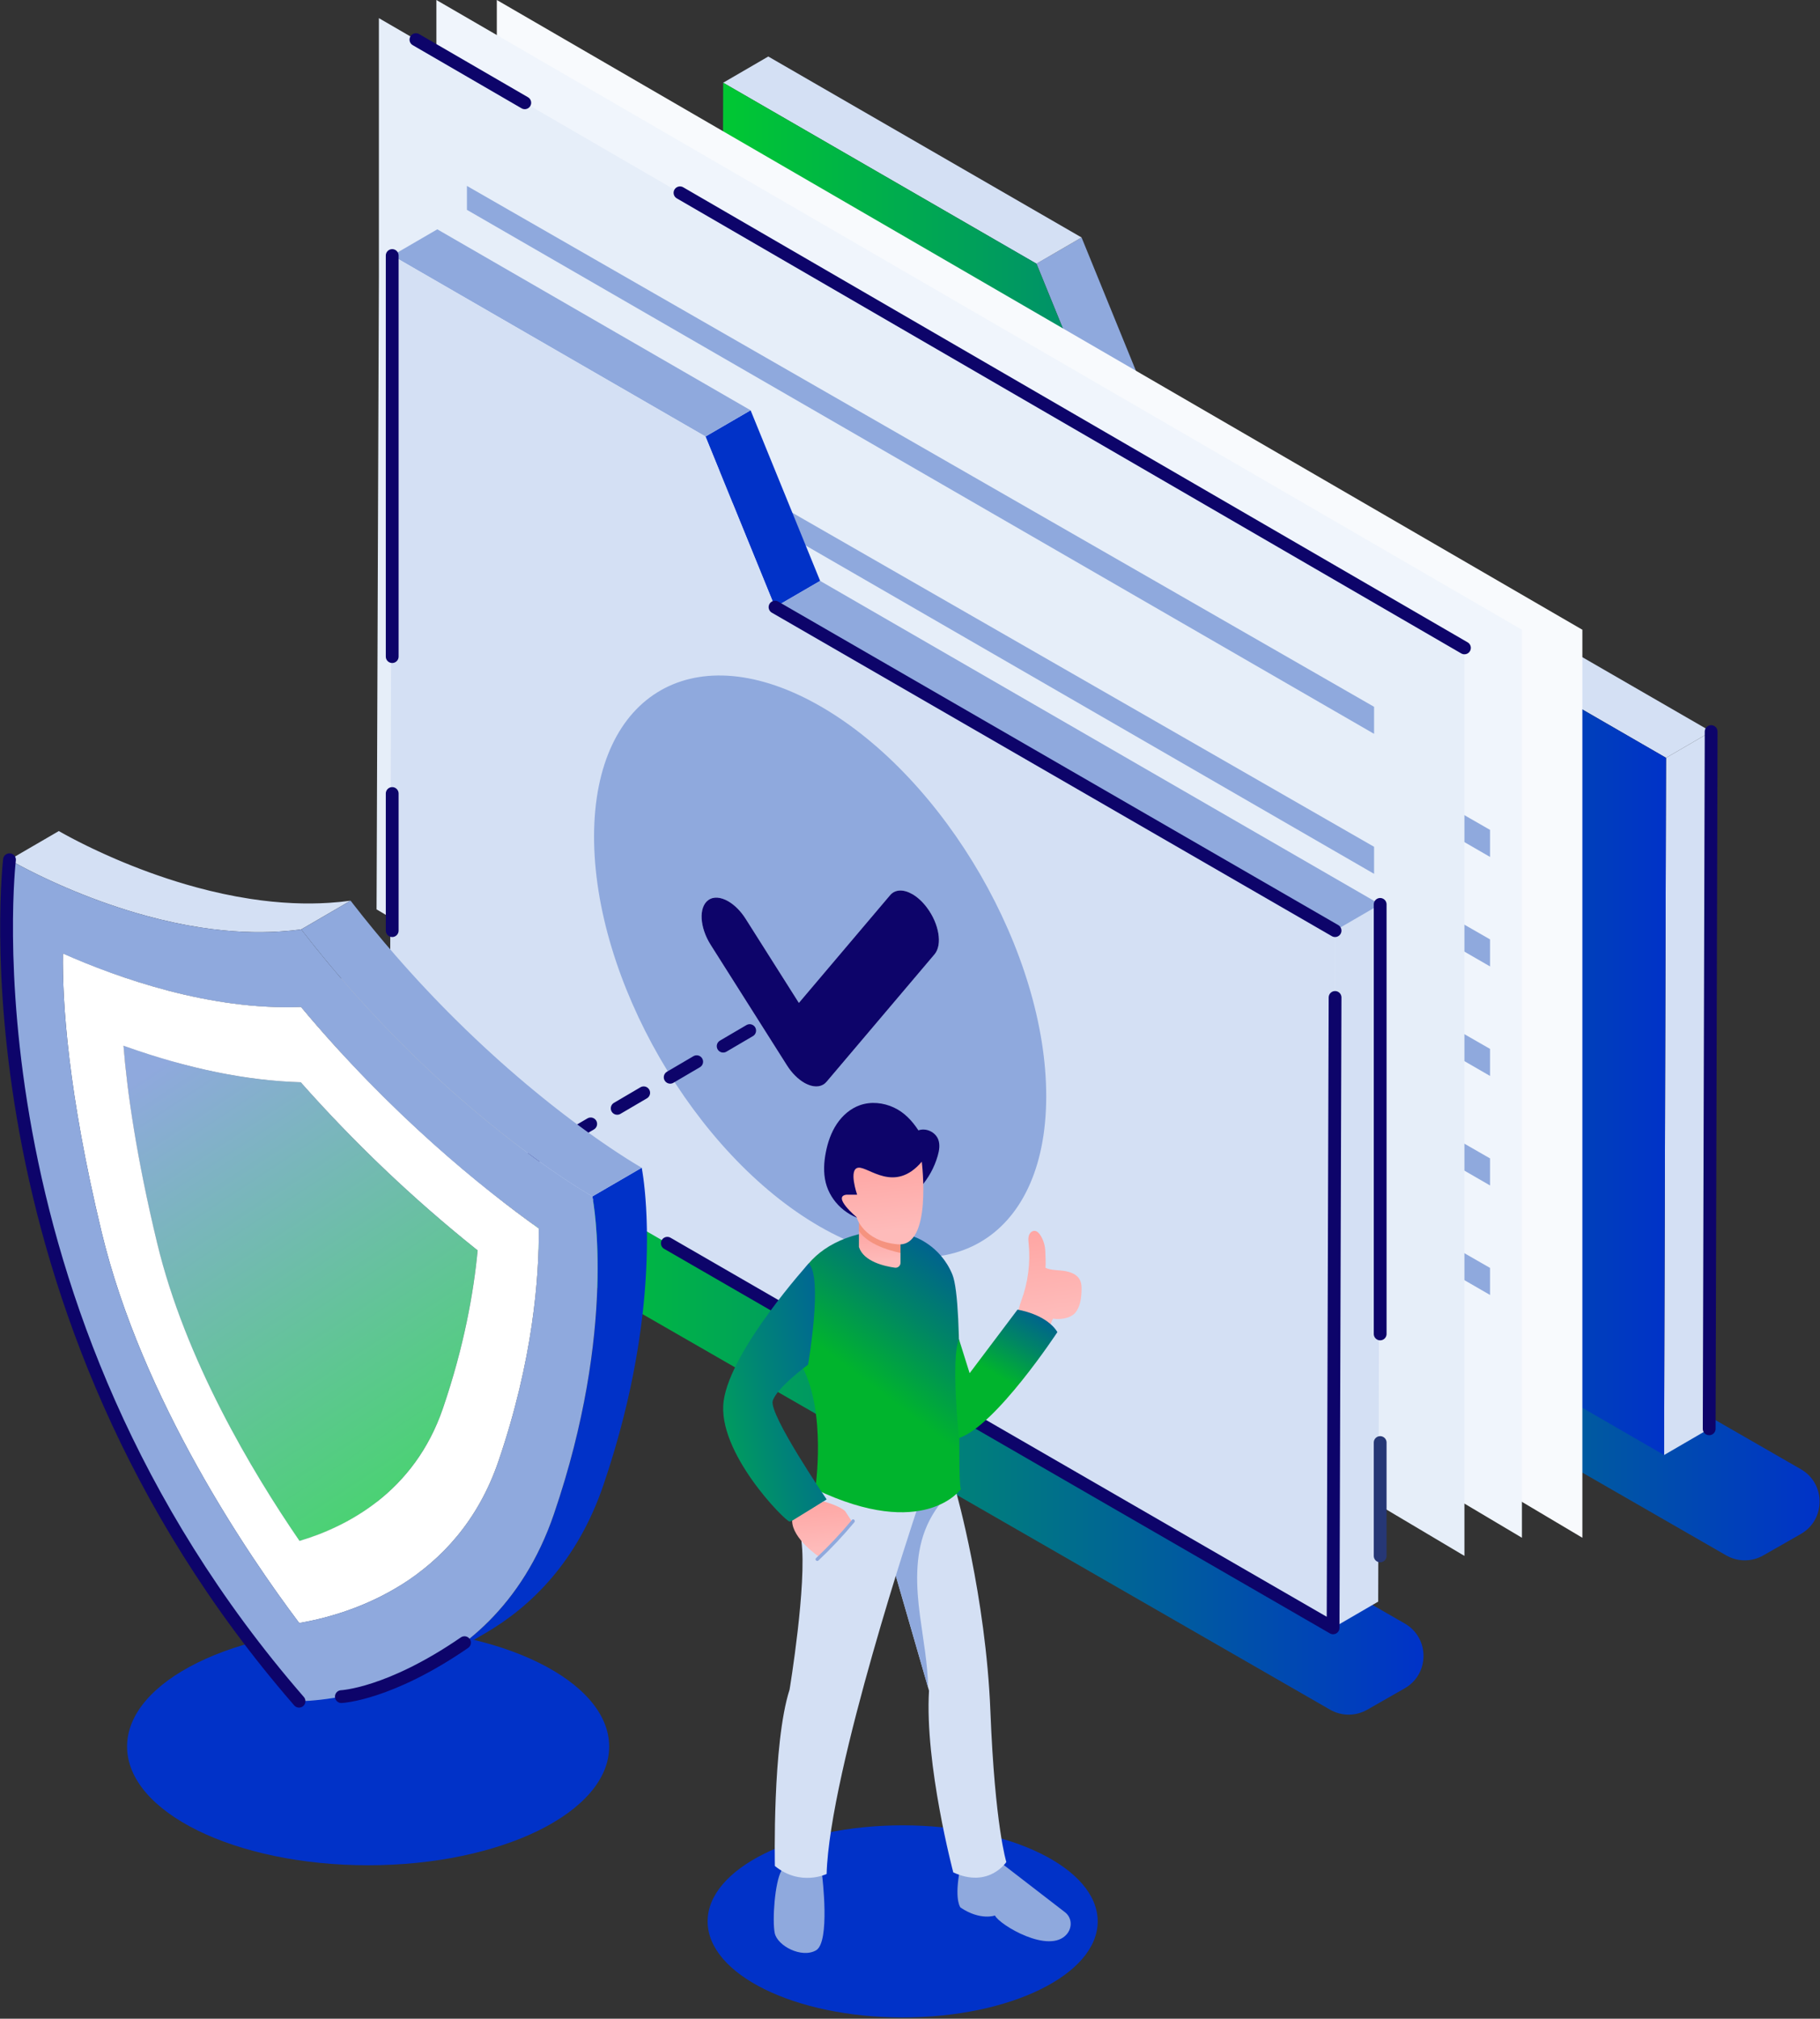 <svg width="948" height="1051" viewBox="0 0 948 1051" fill="none" xmlns="http://www.w3.org/2000/svg">
<rect x="0" y="0" width="948" height="1051" fill="#333333" stroke="none"/>
<path d="M520.889 123.206C520.889 123.206 529.022 138.062 556.662 136.321" stroke="#263775" stroke-width="6.667" stroke-miterlimit="10" stroke-linecap="round" stroke-linejoin="round"/>
<path d="M287.089 656.806L692.809 890.105C698.782 893.544 706.142 893.557 712.128 890.14L731.662 878.997C744.715 871.552 744.755 852.748 731.728 845.257L326.009 611.957C320.035 608.52 312.675 608.506 306.689 611.924L287.155 623.066C274.102 630.51 274.062 649.317 287.089 656.806" fill="url(#paint0_linear_621_42)"/>
<path d="M493.408 576.469L899.128 809.768C905.101 813.206 912.461 813.218 918.448 809.802L937.981 798.658C951.034 791.214 951.074 772.409 938.048 764.918L532.328 531.62C526.354 528.181 518.995 528.168 513.008 531.585L493.475 542.728C480.421 550.172 480.381 568.978 493.408 576.469" fill="url(#paint1_linear_621_42)"/>
<path d="M317.301 909.301C317.301 943.435 261.088 971.105 191.742 971.105C122.402 971.105 66.189 943.435 66.189 909.301C66.189 875.167 122.402 847.496 191.742 847.496C261.088 847.496 317.301 875.167 317.301 909.301Z" fill="#0132C8"/>
<path d="M571.768 1000.32C571.768 1027.95 526.288 1050.33 470.168 1050.33C414.061 1050.33 368.582 1027.95 368.582 1000.32C368.582 972.706 414.061 950.315 470.168 950.315C526.288 950.315 571.768 972.706 571.768 1000.32" fill="#0132C8"/>
<path d="M539.875 137.285L563.368 123.631L599.595 212.466L576.102 226.119L539.875 137.285Z" fill="#8FA9DD"/>
<path d="M376.688 43.071L400.182 29.419L563.368 123.632L539.875 137.285L376.688 43.071" fill="#D4E0F4"/>
<path d="M867.808 394.539L891.301 380.886L890.275 743.874L866.781 757.527L867.808 394.539" fill="#D4E0F4"/>
<path d="M576.102 226.119L599.595 212.466L891.302 380.886L867.808 394.539L576.102 226.119" fill="#D4E0F4"/>
<path d="M539.875 137.285L576.102 226.119L867.809 394.539L866.782 757.527L375.462 473.869L376.489 110.879L376.689 43.07L539.875 137.285" fill="url(#paint2_linear_621_42)"/>
<path d="M258.782 134.84V-0L824.222 327.857V800.596L257.568 463.99L258.782 134.84Z" fill="#F8FAFD"/>
<path d="M227.302 134.84V-0L792.742 327.857V800.596L226.088 463.99L227.302 134.84Z" fill="#F0F5FC"/>
<path d="M303.608 160.869V173.325L776.128 446.137V432.059L303.608 160.869Z" fill="#8FA9DD"/>
<path d="M303.608 217.881V230.338L776.128 503.15V489.072L303.608 217.881Z" fill="#8FA9DD"/>
<path d="M303.608 274.894V287.35L776.128 560.162V546.085L303.608 274.894Z" fill="#8FA9DD"/>
<path d="M303.608 331.906V344.363L776.128 617.174V603.096L303.608 331.906Z" fill="#8FA9DD"/>
<path d="M303.608 388.919V401.376L776.128 674.188V660.109L303.608 388.919Z" fill="#8FA9DD"/>
<path d="M197.355 144.289V9.449L762.795 337.306V810.045L196.142 473.438L197.355 144.289Z" fill="#E6EEF9"/>
<path d="M243.208 96.791V109.248L715.728 382.059V367.981L243.208 96.791Z" fill="#8FA9DD"/>
<path d="M243.208 169.673V182.131L715.728 454.941V440.864L243.208 169.673Z" fill="#8FA9DD"/>
<path d="M367.475 227.255L390.968 213.602L427.195 302.437L403.702 316.09L367.475 227.255Z" fill="#0132C8"/>
<path d="M204.288 133.041L227.781 119.388L390.968 213.603L367.475 227.256L204.288 133.041Z" fill="#8FA9DD"/>
<path d="M695.409 484.508L718.902 470.856L717.875 833.844L694.382 847.496L695.409 484.508" fill="#D4E0F4"/>
<path d="M403.702 316.089L427.195 302.436L718.902 470.856L695.408 484.508L403.702 316.089" fill="#8FA9DD"/>
<path d="M203.448 430.716L204.101 200.848L204.288 133.04L367.475 227.255L403.701 316.089L695.408 484.508L694.382 847.496L203.062 563.837L203.448 430.716" fill="#D4E0F4"/>
<path d="M427.582 367.833C362.529 330.281 309.649 360.422 309.435 435.159C309.222 509.898 361.769 600.914 426.809 638.466C491.849 676.018 544.742 645.877 544.955 571.139C545.169 496.401 492.622 405.385 427.582 367.833ZM416.115 522.138L463.635 466.057C466.302 462.91 470.729 462.923 475.249 465.531C477.849 467.029 480.462 469.381 482.795 472.485C489.195 480.977 490.982 491.875 486.782 496.837L430.542 563.198C428.355 565.805 424.809 566.342 420.835 564.677C420.195 564.414 419.569 564.098 418.929 563.73C415.609 561.814 412.382 558.593 409.862 554.587L370.182 491.921C364.422 482.821 363.835 472.413 368.862 468.673C371.609 466.629 375.462 466.997 379.329 469.233C382.555 471.095 385.795 474.251 388.409 478.385L416.115 522.138" fill="#8FA9DD"/>
<path d="M475.249 465.532C470.729 462.924 466.302 462.911 463.635 466.057L416.115 522.139L388.409 478.385C385.795 474.252 382.555 471.096 379.329 469.233C375.462 466.997 371.609 466.629 368.862 468.673C363.835 472.413 364.422 482.821 370.182 491.921L409.862 554.588C412.382 558.593 415.609 561.815 418.929 563.731C419.569 564.099 420.195 564.415 420.835 564.677C424.808 566.343 428.355 565.805 430.542 563.199L486.782 496.837C490.982 491.876 489.195 480.977 482.795 472.485C480.462 469.381 477.849 467.029 475.249 465.532" fill="#0D046A"/>
<path d="M155.875 674.188L408.222 526.153" stroke="#0D046A" stroke-width="6.667" stroke-miterlimit="10" stroke-linecap="round" stroke-dasharray="16 16"/>
<path d="M155.875 844.971L181.583 830.031C177.595 824.733 172.922 818.356 167.787 811.039L142.079 825.979C147.212 833.296 151.887 839.673 155.875 844.971Z" fill="#607ABF"/>
<path d="M142.079 825.979L167.787 811.039C162.31 803.229 156.308 794.351 150.06 784.577L124.353 799.517C130.599 809.291 136.602 818.169 142.079 825.979Z" fill="#5D77BA"/>
<path d="M124.352 799.518L150.06 784.578C145.116 776.84 140.015 768.543 134.898 759.771L109.189 774.712C114.307 783.484 119.407 791.78 124.352 799.518" fill="#5972B5"/>
<path d="M109.19 774.713L134.898 759.772C130.642 752.476 126.371 744.849 122.17 736.944L96.46 751.885C100.663 759.79 104.932 767.416 109.19 774.713Z" fill="#566FB0"/>
<path d="M96.461 751.885L122.17 736.943C118.527 730.094 114.935 723.034 111.445 715.797L85.735 730.737C89.227 737.974 92.818 745.034 96.461 751.885" fill="#546CAA"/>
<path d="M85.735 730.736L111.444 715.796C108.308 709.294 105.254 702.648 102.319 695.882L76.61 710.823C79.546 717.588 82.599 724.234 85.735 730.736" fill="#5168A5"/>
<path d="M76.61 710.822L102.319 695.881C99.582 689.574 96.948 683.161 94.448 676.664L68.74 691.605C71.239 698.101 73.872 704.514 76.61 710.822Z" fill="#4E65A0"/>
<path d="M68.741 691.605L94.449 676.664C92.055 670.444 89.785 664.145 87.663 657.784L61.954 672.724C64.075 679.085 66.346 685.384 68.741 691.605" fill="#4B619A"/>
<path d="M61.954 672.725L87.663 657.785C85.542 651.429 83.57 645.01 81.774 638.546L56.065 653.486C57.862 659.95 59.834 666.369 61.954 672.725Z" fill="#485E94"/>
<path d="M56.064 653.486L81.774 638.546C80.656 634.532 79.608 630.497 78.634 626.45L52.924 641.39C53.899 645.437 54.948 649.472 56.064 653.486Z" fill="#455A8F"/>
<path d="M155.996 802.248L181.704 787.307C177.884 781.74 173.836 775.659 169.666 769.133L143.955 784.073C148.126 790.599 152.175 796.68 155.996 802.248Z" fill="#B7B6B5"/>
<path d="M143.955 784.074L169.666 769.134C165.278 762.268 160.755 754.912 156.224 747.145L130.515 762.085C135.046 769.852 139.568 777.208 143.955 784.074Z" fill="#B1B1B0"/>
<path d="M130.515 762.084L156.224 747.144C152.463 740.7 148.696 733.972 144.995 727.009L119.286 741.949C122.988 748.912 126.755 755.64 130.515 762.084Z" fill="#ABAAA9"/>
<path d="M119.286 741.949L144.995 727.009C141.812 721.024 138.678 714.863 135.638 708.559L109.928 723.499C112.97 729.803 116.104 735.964 119.286 741.949Z" fill="#A5A5A4"/>
<path d="M109.928 723.498L135.638 708.558C132.914 702.913 130.266 697.15 127.727 691.295L102.018 706.235C104.558 712.091 107.206 717.853 109.928 723.498Z" fill="#9F9F9E"/>
<path d="M102.017 706.236L127.727 691.296C125.378 685.883 123.122 680.39 120.983 674.832L95.275 689.774C97.414 695.33 99.669 700.823 102.017 706.236Z" fill="#9A9A9A"/>
<path d="M95.275 689.773L120.983 674.832C118.94 669.524 117.005 664.155 115.2 658.745L89.492 673.685C91.296 679.096 93.232 684.464 95.275 689.773Z" fill="#959595"/>
<path d="M89.492 673.686L115.2 658.746C113.407 653.368 111.742 647.948 110.227 642.502L84.519 657.442C86.032 662.89 87.699 668.31 89.492 673.686Z" fill="#909190"/>
<path d="M84.519 657.441L110.227 642.501C109.288 639.124 108.407 635.735 107.59 632.339L81.88 647.279C82.699 650.675 83.58 654.064 84.519 657.441" fill="#8B8C8C"/>
<path d="M182.475 791.103L208.181 776.163C203.808 778.626 199.435 780.719 195.181 782.499L169.476 797.439C173.732 795.659 178.103 793.566 182.475 791.103" fill="#9F9F9E"/>
<path d="M169.476 797.44L195.182 782.5C190.502 784.457 185.962 786.036 181.704 787.307L155.996 802.248C160.253 800.976 164.796 799.397 169.476 797.44" fill="#A5A5A4"/>
<path d="M205.342 827.316L231.062 812.373C230.542 812.673 230.035 812.968 229.515 813.257L203.809 828.197C204.315 827.908 204.835 827.613 205.342 827.316Z" fill="#4E65A0"/>
<path d="M203.808 828.196L229.515 813.256C224.581 816.036 219.648 818.396 214.861 820.402L189.155 835.342C193.941 833.338 198.875 830.978 203.808 828.196Z" fill="#5168A5"/>
<path d="M189.155 835.343L214.862 820.403C209.222 822.759 203.768 824.622 198.702 826.095L172.986 841.035C178.063 839.562 183.516 837.699 189.155 835.343" fill="#546CAA"/>
<path d="M172.985 841.034L198.701 826.094C192.435 827.91 186.747 829.134 181.997 829.958L156.288 844.898C161.037 844.074 166.727 842.85 172.985 841.034Z" fill="#566FB0"/>
<path d="M156.288 844.899L181.998 829.959C181.859 829.984 181.72 830.007 181.583 830.031L155.875 844.971C156.011 844.947 156.15 844.924 156.288 844.899Z" fill="#5972B5"/>
<path d="M183.858 790.314L209.568 775.373C209.102 775.641 208.648 775.904 208.182 776.164L182.475 791.104C182.936 790.845 183.396 790.581 183.858 790.314" fill="#9A9A9A"/>
<path d="M182.475 791.103L208.182 776.163C203.809 778.626 199.435 780.719 195.182 782.499L169.477 797.439C173.733 795.659 178.103 793.566 182.475 791.103" fill="#9F9F9E"/>
<path d="M52.924 641.391L78.634 626.451C76.576 617.907 74.719 609.719 73.044 601.883L47.336 616.823C49.01 624.66 50.867 632.847 52.924 641.391Z" fill="#455A8F"/>
<path d="M47.336 616.822L73.044 601.882C68.109 578.792 64.759 558.738 62.527 541.537L36.819 556.477C39.051 573.678 42.401 593.732 47.336 616.822" fill="#425788"/>
<path d="M36.819 556.477L62.527 541.537C59.075 514.923 58.299 495.133 58.482 481.475L32.772 496.415C32.59 510.073 33.366 529.863 36.819 556.477Z" fill="#415383"/>
<path d="M81.88 647.279L107.59 632.339C105.648 624.285 103.902 616.586 102.331 609.234L76.623 624.174C78.194 631.526 79.941 639.225 81.88 647.279Z" fill="#8B8C8C"/>
<path d="M76.623 624.174L102.331 609.234C97.71 587.604 94.607 568.987 92.556 553.187L66.847 568.127C68.898 583.928 72 602.544 76.623 624.174" fill="#858686"/>
<path d="M66.847 568.127L92.556 553.187C91.42 544.432 90.606 536.543 90.035 529.486L64.327 544.427C64.898 551.484 65.711 559.374 66.847 568.127Z" fill="#7E8081"/>
<path d="M156.673 563.445L182.382 548.505C181.247 548.473 180.11 548.432 178.967 548.383L153.259 563.323C154.401 563.373 155.539 563.415 156.673 563.445Z" fill="#5D77BA"/>
<path d="M153.259 563.322L178.967 548.382C170.382 548.006 161.56 547.128 152.51 545.746L126.802 560.686C135.851 562.068 144.673 562.946 153.259 563.322Z" fill="#607ABF"/>
<path d="M126.802 560.688L152.51 545.748C141.64 544.089 130.443 541.704 118.942 538.597L93.232 553.537C104.735 556.645 115.931 559.029 126.802 560.688Z" fill="#637EC2"/>
<path d="M93.233 553.535L118.942 538.595C109.806 536.127 100.478 533.203 90.968 529.823C90.652 529.709 90.35 529.6 90.035 529.486L64.327 544.427C64.642 544.54 64.945 544.65 65.259 544.763C74.77 548.143 84.098 551.067 93.233 553.535" fill="#6681C7"/>
<path d="M156.783 524.226L182.492 509.286C177.126 509.502 171.754 509.475 166.403 509.24L140.695 524.18C146.045 524.415 151.418 524.442 156.783 524.226Z" fill="#B7B6B5"/>
<path d="M140.695 524.18L166.403 509.24C158.182 508.877 150.011 508.025 141.995 506.8L116.286 521.74C124.303 522.965 132.474 523.817 140.695 524.18Z" fill="#BCBBB9"/>
<path d="M116.286 521.74L141.995 506.8C131.212 505.151 120.707 502.832 110.727 500.134L85.018 515.075C94.998 517.772 105.504 520.092 116.286 521.74Z" fill="#C2C0BE"/>
<path d="M85.017 515.074L110.727 500.133C94.537 495.757 79.731 490.385 67.363 485.273L41.653 500.214C54.021 505.325 68.829 510.697 85.017 515.074Z" fill="#C7C6C4"/>
<path d="M41.654 500.215L67.363 485.274C64.241 483.984 61.275 482.711 58.481 481.475L32.773 496.415C35.567 497.651 38.532 498.926 41.654 500.215Z" fill="#CCCCC9"/>
<path d="M183.856 790.314L209.568 775.373C228.182 764.554 246.648 746.942 256.448 718.278C267.475 686.008 272.448 657.802 274.515 635.997L248.809 650.938C246.742 672.744 241.768 700.949 230.728 733.218C220.942 761.882 202.475 779.496 183.856 790.314" fill="#415383"/>
<path d="M248.808 650.939L274.515 635.998C274.208 635.751 273.902 635.509 273.595 635.261C253.528 619.221 234.302 602.093 215.982 583.979L190.262 598.921C208.582 617.033 227.822 634.161 247.875 650.201C248.195 650.449 248.502 650.691 248.808 650.939" fill="#6A86CB"/>
<path d="M190.262 598.92L215.982 583.979C204.408 572.539 193.195 560.705 182.382 548.504L156.672 563.444C167.488 575.645 178.694 587.479 190.262 598.92Z" fill="#6681C7"/>
<path d="M156.672 563.444C128.647 562.651 98.035 556.409 65.259 544.763C64.945 544.649 64.642 544.54 64.327 544.427C66.276 568.549 71.067 602.396 81.88 647.279C96.453 707.787 131.091 765.956 155.996 802.248C181.011 794.777 215.862 776.731 230.728 733.219C241.768 700.949 246.742 672.744 248.809 650.939C248.502 650.691 248.195 650.448 247.875 650.2C215.155 624.029 184.611 594.961 156.672 563.444Z" fill="url(#paint3_linear_621_42)"/>
<path d="M70.991 475.33C69.433 474.874 67.889 474.412 66.367 473.938C66.284 473.913 66.203 473.886 66.12 473.861C64.611 473.39 63.121 472.913 61.649 472.43C61.485 472.376 61.317 472.322 61.152 472.268C59.701 471.789 58.273 471.304 56.86 470.814C56.62 470.732 56.381 470.649 56.143 470.565C54.767 470.086 53.411 469.602 52.075 469.116C51.832 469.028 51.592 468.938 51.351 468.85C50.003 468.357 48.672 467.861 47.368 467.364C47.217 467.306 47.069 467.249 46.92 467.192C45.597 466.685 44.297 466.178 43.023 465.672C42.956 465.646 42.889 465.62 42.823 465.593C41.533 465.081 40.277 464.569 39.041 464.06C38.929 464.013 38.812 463.968 38.7 463.922C38.62 463.888 38.544 463.856 38.463 463.821C37.415 463.386 36.385 462.954 35.376 462.525C35.165 462.434 34.959 462.346 34.751 462.257C33.816 461.857 32.897 461.458 32 461.065C31.889 461.017 31.776 460.968 31.667 460.92C30.697 460.492 29.753 460.072 28.828 459.653C28.612 459.556 28.397 459.46 28.184 459.362C27.271 458.948 26.373 458.538 25.507 458.136C25.459 458.113 25.413 458.092 25.365 458.069C24.527 457.68 23.716 457.298 22.923 456.921C22.737 456.833 22.551 456.745 22.368 456.657C21.572 456.277 20.796 455.904 20.048 455.54C19.912 455.474 19.783 455.41 19.649 455.345C18.972 455.014 18.316 454.69 17.68 454.374C17.56 454.314 17.436 454.253 17.316 454.194C16.625 453.849 15.961 453.514 15.323 453.189C15.177 453.116 15.04 453.044 14.899 452.973C14.297 452.665 13.715 452.368 13.164 452.081C13.125 452.061 13.085 452.041 13.048 452.021C12.463 451.716 11.916 451.429 11.388 451.15C11.269 451.088 11.153 451.026 11.039 450.965C10.537 450.7 10.057 450.442 9.613 450.204C9.549 450.169 9.495 450.14 9.432 450.105C9.04 449.894 8.675 449.696 8.331 449.506C8.233 449.453 8.136 449.4 8.041 449.349C7.688 449.153 7.361 448.973 7.063 448.808C6.976 448.758 6.9 448.716 6.817 448.669C6.573 448.534 6.351 448.408 6.149 448.294C6.104 448.268 6.055 448.241 6.011 448.216C5.783 448.088 5.592 447.978 5.425 447.882C5.355 447.842 5.307 447.816 5.248 447.781C5.157 447.729 5.085 447.688 5.021 447.652C5 447.638 4.96 447.616 4.941 447.605L30.651 432.664C30.728 432.709 30.856 432.782 30.988 432.86C31.029 432.882 31.073 432.908 31.119 432.933C31.289 433.033 31.493 433.148 31.731 433.282C31.761 433.3 31.799 433.32 31.831 433.338C32.043 433.458 32.287 433.597 32.548 433.742C32.62 433.781 32.687 433.818 32.761 433.861C33.065 434.03 33.401 434.216 33.761 434.414C33.845 434.461 33.936 434.509 34.023 434.557C34.373 434.749 34.748 434.953 35.148 435.169C35.207 435.201 35.261 435.23 35.321 435.264C35.768 435.504 36.251 435.762 36.755 436.029C36.867 436.089 36.98 436.149 37.093 436.208C37.619 436.485 38.167 436.773 38.749 437.077C38.795 437.1 38.845 437.126 38.892 437.15C39.439 437.433 40.017 437.732 40.613 438.036C40.752 438.105 40.888 438.176 41.029 438.248C41.667 438.572 42.329 438.905 43.017 439.25C43.144 439.313 43.275 439.377 43.403 439.44C44.036 439.757 44.692 440.078 45.365 440.409C45.495 440.472 45.62 440.533 45.751 440.597C46.503 440.962 47.283 441.338 48.083 441.72C48.263 441.806 48.447 441.893 48.628 441.98C49.421 442.357 50.233 442.738 51.072 443.129C51.12 443.152 51.167 443.173 51.216 443.196C52.08 443.597 52.975 444.005 53.884 444.418C54.103 444.517 54.323 444.617 54.544 444.716C55.467 445.133 56.405 445.552 57.371 445.977C57.485 446.028 57.604 446.078 57.719 446.129C58.613 446.522 59.529 446.918 60.459 447.317C60.668 447.406 60.875 447.494 61.084 447.585C62.092 448.013 63.119 448.445 64.167 448.878C64.363 448.96 64.561 449.041 64.757 449.122C65.991 449.63 67.243 450.141 68.528 450.652C68.597 450.68 68.672 450.708 68.743 450.736C70.012 451.241 71.309 451.746 72.628 452.25C72.779 452.309 72.925 452.366 73.077 452.424C74.38 452.921 75.711 453.417 77.059 453.91C77.3 453.998 77.541 454.088 77.784 454.176C79.119 454.661 80.473 455.145 81.847 455.624C82.088 455.708 82.332 455.792 82.573 455.874C83.985 456.365 85.413 456.85 86.864 457.328C87.027 457.382 87.192 457.434 87.355 457.488C88.829 457.973 90.323 458.452 91.835 458.924C91.915 458.948 91.993 458.974 92.073 458.998C93.596 459.472 95.141 459.933 96.699 460.39C96.937 460.46 97.175 460.532 97.413 460.6C98.92 461.037 100.441 461.464 101.977 461.882C102.231 461.95 102.484 462.02 102.737 462.089C104.743 462.628 106.771 463.15 108.821 463.653C109.017 463.701 109.213 463.75 109.409 463.798C111.587 464.326 113.785 464.833 116.009 465.313C116.061 465.322 116.113 465.336 116.165 465.346C118.435 465.834 120.727 466.293 123.037 466.722C123.189 466.75 123.343 466.777 123.495 466.805C125.672 467.205 127.868 467.577 130.079 467.918C130.364 467.962 130.649 468.005 130.936 468.048C132.545 468.29 134.16 468.521 135.784 468.728C135.929 468.748 136.076 468.764 136.223 468.781C137.776 468.978 139.337 469.154 140.901 469.318C141.168 469.345 141.431 469.374 141.696 469.401C143.305 469.561 144.92 469.702 146.54 469.824C146.869 469.849 147.2 469.873 147.529 469.896C149.173 470.012 150.82 470.113 152.472 470.188C152.708 470.198 152.947 470.205 153.181 470.213C154.341 470.262 155.504 470.298 156.668 470.324C157.069 470.333 157.472 470.341 157.875 470.348C159.06 470.366 160.248 470.374 161.437 470.369C161.66 470.368 161.883 470.37 162.107 470.369C163.495 470.357 164.885 470.326 166.276 470.281C166.636 470.269 166.999 470.253 167.359 470.238C168.448 470.197 169.535 470.144 170.623 470.078C170.987 470.057 171.348 470.038 171.712 470.013C173.34 469.906 174.969 469.773 176.597 469.616C176.909 469.586 177.221 469.552 177.533 469.52C179.227 469.345 180.917 469.152 182.607 468.918L156.897 483.858C155.208 484.092 153.516 484.285 151.824 484.46C151.511 484.492 151.2 484.526 150.889 484.556C149.261 484.714 147.632 484.846 146.004 484.953C145.881 484.962 145.759 484.976 145.636 484.984C145.395 484.998 145.156 485.005 144.915 485.018C143.827 485.084 142.737 485.137 141.649 485.178C141.288 485.193 140.928 485.209 140.567 485.221C139.175 485.266 137.785 485.297 136.396 485.309C136.173 485.31 135.951 485.308 135.728 485.309C134.54 485.314 133.352 485.306 132.167 485.288C131.763 485.281 131.361 485.273 130.959 485.264C129.795 485.238 128.633 485.202 127.473 485.153C127.287 485.146 127.1 485.145 126.913 485.137C126.863 485.134 126.812 485.129 126.763 485.128C125.112 485.053 123.465 484.953 121.821 484.836C121.491 484.813 121.161 484.789 120.831 484.764C119.211 484.642 117.596 484.502 115.987 484.341C115.723 484.316 115.457 484.285 115.193 484.258C113.628 484.096 112.067 483.918 110.513 483.721C110.367 483.704 110.221 483.688 110.075 483.669C108.451 483.461 106.836 483.23 105.227 482.988C105.055 482.962 104.88 482.941 104.708 482.916C104.595 482.898 104.484 482.876 104.369 482.858C102.159 482.517 99.963 482.145 97.784 481.745C97.633 481.717 97.481 481.692 97.331 481.662C95.019 481.233 92.725 480.774 90.456 480.286C90.404 480.276 90.355 480.264 90.303 480.253C88.079 479.773 85.879 479.266 83.7 478.738C83.504 478.69 83.311 478.642 83.115 478.594C81.061 478.092 79.032 477.568 77.027 477.028C76.917 476.998 76.804 476.972 76.695 476.941C76.552 476.904 76.413 476.862 76.272 476.822C74.735 476.405 73.212 475.978 71.705 475.541C71.465 475.472 71.228 475.401 70.991 475.33" fill="#D4E0F4"/>
<path d="M205.342 827.316L231.062 812.375C252.475 799.93 273.848 779.46 285.355 745.796C303.328 693.135 306.568 650.131 306.355 624.614L280.648 639.554C280.862 665.071 277.622 708.075 259.635 760.738C248.142 794.4 226.755 814.871 205.342 827.316" fill="#7E8081"/>
<path d="M81.88 647.279C96.452 707.787 131.091 765.957 155.996 802.249C181.011 794.778 215.861 776.731 230.728 733.219C241.768 700.949 246.742 672.743 248.808 650.939C248.502 650.691 248.195 650.449 247.875 650.201C215.155 624.03 184.612 594.962 156.672 563.445C128.647 562.651 98.036 556.41 65.259 544.763C64.944 544.65 64.641 544.541 64.327 544.427C66.276 568.55 71.067 602.397 81.88 647.279ZM156.783 524.226C203.915 580.638 251.621 618.879 280.648 639.554C280.861 665.071 277.621 708.075 259.635 760.738C238.141 823.659 182.142 840.489 155.875 844.973C129.706 810.215 73.997 728.893 52.924 641.39C35.425 568.725 32.432 521.898 32.773 496.415C61.837 509.282 109.552 526.122 156.783 524.226Z" fill="white"/>
<path d="M280.649 639.553L306.355 624.613C286.435 610.427 257.728 587.969 226.435 557.043L200.729 571.983C232.009 602.909 260.729 625.367 280.649 639.553Z" fill="#CCCCC9"/>
<path d="M200.728 571.984L226.435 557.044C214.888 545.626 202.982 533.052 191.035 519.316L165.331 534.256C177.271 547.992 189.168 560.566 200.728 571.984" fill="#C7C6C4"/>
<path d="M165.331 534.256L191.035 519.316C188.195 516.038 185.341 512.696 182.493 509.285L156.783 524.225C159.631 527.636 162.482 530.979 165.331 534.256Z" fill="#C2C0BE"/>
<path d="M288.528 788.249C289.488 785.449 290.395 782.681 291.288 779.934C291.568 779.047 291.835 778.174 292.115 777.294C292.701 775.433 293.275 773.581 293.821 771.745C294.128 770.738 294.421 769.738 294.701 768.739C295.208 767.034 295.701 765.337 296.168 763.654C296.448 762.651 296.728 761.651 296.995 760.658C297.461 758.949 297.915 757.257 298.355 755.57C298.581 754.666 298.821 753.758 299.048 752.861C299.555 750.865 300.035 748.891 300.501 746.931C300.635 746.385 300.781 745.827 300.901 745.285C301.488 742.794 302.035 740.333 302.568 737.903C302.701 737.249 302.835 736.609 302.968 735.959C303.341 734.181 303.701 732.411 304.048 730.666C304.221 729.809 304.381 728.963 304.541 728.113C304.835 726.591 305.115 725.078 305.381 723.583C305.541 722.702 305.688 721.827 305.835 720.957C306.088 719.494 306.328 718.047 306.555 716.611C306.688 715.783 306.835 714.951 306.955 714.131C307.195 712.578 307.421 711.047 307.635 709.527C307.728 708.878 307.821 708.217 307.915 707.574C308.208 705.43 308.488 703.317 308.728 701.241C308.768 700.981 308.795 700.729 308.821 700.469C309.035 698.654 309.235 696.865 309.421 695.105C309.488 694.422 309.541 693.755 309.608 693.081C309.741 691.757 309.861 690.442 309.981 689.151C310.048 688.419 310.101 687.695 310.155 686.974C310.261 685.757 310.355 684.553 310.435 683.366C310.488 682.663 310.528 681.961 310.581 681.269C310.661 680.053 310.728 678.861 310.795 677.679C310.821 677.071 310.861 676.455 310.888 675.857C310.955 674.382 311.021 672.939 311.075 671.521C311.088 671.255 311.101 670.977 311.101 670.713C311.155 669.034 311.195 667.398 311.235 665.799C311.235 665.323 311.248 664.871 311.248 664.405C311.261 663.285 311.275 662.175 311.275 661.097C311.288 660.541 311.275 659.998 311.275 659.451C311.275 658.495 311.275 657.551 311.261 656.63C311.261 656.078 311.248 655.531 311.235 654.991C311.221 654.093 311.208 653.213 311.181 652.347C311.168 651.857 311.155 651.359 311.141 650.878C311.115 649.921 311.075 648.993 311.035 648.081C311.021 647.742 311.008 647.387 310.995 647.054C310.941 645.825 310.875 644.637 310.808 643.494C310.795 643.263 310.781 643.053 310.768 642.826C310.715 641.922 310.661 641.038 310.595 640.191C310.568 639.815 310.541 639.459 310.515 639.097C310.461 638.43 310.408 637.773 310.355 637.146C310.315 636.773 310.288 636.41 310.261 636.05C310.195 635.465 310.141 634.894 310.088 634.345C310.061 634.018 310.035 633.689 309.995 633.374C309.941 632.815 309.875 632.283 309.821 631.766C309.795 631.515 309.768 631.25 309.728 631.007C309.661 630.335 309.581 629.701 309.501 629.107C309.488 629.054 309.488 628.991 309.475 628.938C309.395 628.319 309.328 627.758 309.248 627.229C309.235 627.117 309.221 627.003 309.195 626.895C309.128 626.401 309.061 625.939 308.995 625.533C308.981 625.47 308.981 625.417 308.968 625.357C308.915 624.989 308.861 624.655 308.808 624.366C308.808 624.315 308.795 624.258 308.781 624.209C308.728 623.915 308.688 623.665 308.648 623.459C308.648 623.398 308.635 623.342 308.621 623.289C308.595 623.131 308.568 622.979 308.555 622.894L334.261 607.954C334.275 608.041 334.301 608.186 334.328 608.355C334.341 608.41 334.355 608.451 334.368 608.515C334.395 608.723 334.448 608.97 334.488 609.269C334.501 609.319 334.515 609.374 334.515 609.427C334.568 609.71 334.621 610.033 334.675 610.389C334.688 610.463 334.701 610.527 334.701 610.603C334.768 611.006 334.835 611.454 334.901 611.939C334.928 612.059 334.941 612.181 334.955 612.306C335.035 612.827 335.115 613.378 335.195 613.989C335.195 613.991 335.195 613.995 335.195 613.998C335.195 614.051 335.208 614.114 335.208 614.167C335.288 614.762 335.368 615.394 335.448 616.067C335.475 616.31 335.501 616.573 335.528 616.826C335.581 617.345 335.648 617.874 335.701 618.434C335.741 618.75 335.768 619.075 335.808 619.405C335.861 619.955 335.915 620.522 335.968 621.11C335.995 621.471 336.035 621.833 336.061 622.207C336.115 622.829 336.168 623.477 336.221 624.135C336.248 624.51 336.275 624.874 336.301 625.262C336.368 626.086 336.421 626.946 336.475 627.826C336.488 628.075 336.515 628.309 336.528 628.562C336.595 629.702 336.648 630.887 336.701 632.114C336.728 632.449 336.728 632.805 336.755 633.147C336.781 634.057 336.821 634.982 336.848 635.937C336.861 636.419 336.875 636.915 336.888 637.407C336.915 638.273 336.928 639.151 336.955 640.051C336.955 640.593 336.968 641.139 336.968 641.693C336.981 642.609 336.981 643.545 336.995 644.495C336.995 645.051 336.995 645.601 336.995 646.167C336.981 647.231 336.968 648.325 336.955 649.429C336.955 649.91 336.955 650.377 336.941 650.867C336.915 652.462 336.875 654.091 336.808 655.765C336.808 656.046 336.795 656.342 336.781 656.626C336.728 658.031 336.675 659.458 336.595 660.917C336.568 661.515 336.528 662.131 336.501 662.739C336.435 663.921 336.368 665.111 336.288 666.326C336.248 667.023 336.195 667.727 336.141 668.435C336.061 669.614 335.968 670.809 335.875 672.017C335.808 672.749 335.755 673.481 335.688 674.222C335.581 675.506 335.448 676.813 335.328 678.127C335.261 678.807 335.195 679.478 335.128 680.165C334.941 681.926 334.741 683.714 334.528 685.529C334.501 685.789 334.475 686.039 334.435 686.301C334.195 688.375 333.915 690.49 333.621 692.634C333.541 693.275 333.435 693.933 333.341 694.581C333.128 696.106 332.901 697.641 332.661 699.199C332.541 700.013 332.408 700.837 332.275 701.659C332.035 703.098 331.795 704.547 331.541 706.014C331.395 706.889 331.248 707.766 331.088 708.651C330.821 710.138 330.541 711.641 330.248 713.154C330.088 714.013 329.928 714.867 329.755 715.734C329.408 717.482 329.048 719.253 328.675 721.034C328.541 721.677 328.408 722.309 328.275 722.957C327.741 725.389 327.195 727.851 326.608 730.345C326.488 730.887 326.341 731.445 326.208 731.991C325.741 733.951 325.261 735.925 324.755 737.922C324.528 738.817 324.288 739.722 324.061 740.625C323.621 742.313 323.168 744.006 322.701 745.717C322.435 746.714 322.155 747.715 321.875 748.721C321.408 750.398 320.915 752.086 320.421 753.785C320.128 754.793 319.835 755.798 319.528 756.813C318.981 758.643 318.408 760.491 317.821 762.349C317.541 763.231 317.275 764.105 316.995 764.993C316.115 767.741 315.195 770.509 314.248 773.309C300.701 812.946 276.608 836.451 252.608 850.394L226.901 865.334C250.901 851.393 274.981 827.886 288.528 788.249" fill="#0132C8"/>
<path d="M52.924 641.389C73.998 728.89 129.706 810.214 155.875 844.97C182.142 840.487 238.142 823.658 259.635 760.737C277.622 708.074 280.862 665.072 280.648 639.553C251.622 618.878 203.915 580.638 156.783 524.225C109.552 526.121 61.838 509.281 32.772 496.414C32.432 521.896 35.426 568.724 52.924 641.389M156.898 483.857C228.595 576.726 304.555 620.585 308.555 622.893C309.195 626.353 321.382 692.086 288.528 788.248C255.675 884.402 160.755 885.623 155.759 885.688C150.78 879.865 56.167 769.217 23.958 635.493C-8.241 501.778 4.283 450.313 4.942 447.603C8.94 449.913 84.918 493.777 156.898 483.857" fill="#8FA9DD"/>
<path d="M174.111 505.163C172.497 503.253 170.883 501.314 169.268 499.356C168.925 498.94 168.583 498.524 168.24 498.105C166.616 496.124 164.992 494.124 163.368 492.093C163.179 491.857 162.992 491.617 162.804 491.381C161.276 489.464 159.748 487.521 158.223 485.558C158.039 485.321 157.853 485.094 157.671 484.856C157.412 484.525 157.156 484.192 156.897 483.858L182.607 468.919C183.044 469.485 183.483 470.041 183.92 470.604C185.453 472.577 186.989 474.53 188.528 476.458C188.701 476.686 188.888 476.919 189.075 477.147C190.701 479.18 192.328 481.182 193.955 483.166C194.288 483.584 194.635 484 194.981 484.416C196.595 486.375 198.208 488.313 199.821 490.222C200.048 490.494 200.275 490.762 200.501 491.033C202.035 492.828 203.555 494.601 205.075 496.355C205.328 496.651 205.581 496.949 205.835 497.244C207.101 498.688 208.355 500.118 209.608 501.533C209.768 501.72 209.941 501.905 210.101 502.093C211.208 503.325 212.301 504.548 213.395 505.76C213.795 506.211 214.208 506.657 214.621 507.107C215.475 508.056 216.341 509 217.195 509.935C217.648 510.419 218.088 510.899 218.528 511.379C219.368 512.291 220.221 513.196 221.061 514.094C221.475 514.544 221.901 514.997 222.328 515.444C223.328 516.507 224.328 517.559 225.328 518.601C225.568 518.855 225.808 519.111 226.048 519.363C227.288 520.652 228.515 521.927 229.741 523.188C230.075 523.521 230.395 523.849 230.715 524.18C231.635 525.108 232.528 526.031 233.435 526.941C233.861 527.372 234.288 527.796 234.715 528.221C235.528 529.04 236.341 529.852 237.155 530.656C237.555 531.054 237.955 531.453 238.368 531.849C239.768 533.235 241.168 534.605 242.555 535.952C242.688 536.08 242.821 536.204 242.955 536.329C244.235 537.568 245.515 538.787 246.781 539.991C247.128 540.325 247.488 540.659 247.835 540.991C249.208 542.291 250.581 543.577 251.941 544.837C251.995 544.892 252.061 544.945 252.115 545.001C253.435 546.22 254.728 547.414 256.035 548.597C256.368 548.902 256.701 549.208 257.035 549.511C258.381 550.724 259.701 551.927 261.021 553.1C261.035 553.101 261.035 553.104 261.035 553.107C262.368 554.291 263.675 555.446 264.981 556.592C265.315 556.874 265.635 557.155 265.955 557.436C267.181 558.511 268.408 559.573 269.621 560.612C269.688 560.668 269.755 560.725 269.821 560.781C271.088 561.872 272.355 562.936 273.595 563.988C273.915 564.255 274.235 564.517 274.541 564.78C275.675 565.731 276.808 566.668 277.915 567.586C278.021 567.677 278.141 567.769 278.248 567.861C279.461 568.865 280.661 569.845 281.861 570.811C282.141 571.041 282.421 571.269 282.701 571.499C283.755 572.345 284.795 573.177 285.821 573.993C285.968 574.115 286.128 574.239 286.275 574.36C287.421 575.272 288.555 576.161 289.675 577.036C289.941 577.241 290.195 577.441 290.461 577.645C291.421 578.4 292.381 579.143 293.328 579.869C293.501 580 293.675 580.134 293.848 580.264C294.915 581.085 295.968 581.883 297.008 582.665C297.261 582.859 297.501 583.045 297.755 583.236C298.635 583.896 299.501 584.544 300.355 585.179C300.541 585.315 300.728 585.452 300.915 585.587C301.901 586.323 302.888 587.041 303.848 587.741C304.061 587.9 304.275 588.056 304.488 588.213C305.301 588.804 306.101 589.38 306.888 589.941C307.061 590.069 307.248 590.2 307.421 590.325C308.328 590.979 309.221 591.612 310.101 592.227C310.288 592.365 310.488 592.497 310.675 592.632C311.408 593.148 312.128 593.652 312.835 594.14C313.008 594.26 313.181 594.38 313.355 594.497C314.181 595.069 314.981 595.623 315.768 596.156C315.915 596.263 316.061 596.363 316.221 596.467C316.875 596.913 317.515 597.348 318.141 597.769C318.315 597.883 318.488 597.999 318.648 598.111C319.368 598.592 320.075 599.055 320.741 599.5C320.888 599.593 321.021 599.68 321.155 599.771C321.728 600.148 322.275 600.512 322.821 600.863C322.968 600.956 323.101 601.051 323.248 601.143C323.875 601.545 324.475 601.935 325.048 602.304C325.141 602.363 325.221 602.419 325.315 602.477C325.821 602.796 326.301 603.1 326.755 603.392C326.888 603.471 327.008 603.551 327.128 603.628C327.648 603.951 328.141 604.261 328.595 604.547C328.648 604.579 328.701 604.605 328.741 604.636C329.168 604.899 329.568 605.144 329.941 605.376C330.035 605.433 330.128 605.492 330.221 605.548C330.621 605.791 330.995 606.02 331.341 606.225C331.368 606.247 331.408 606.264 331.435 606.284C331.755 606.479 332.048 606.656 332.328 606.819C332.381 606.852 332.435 606.885 332.488 606.919C333.048 607.249 333.488 607.505 333.808 607.691C333.848 607.717 333.901 607.747 333.941 607.769C334.061 607.843 334.181 607.911 334.261 607.955L308.555 622.895C308.475 622.851 308.368 622.785 308.235 622.709C308.195 622.684 308.141 622.66 308.101 622.631C307.781 622.445 307.341 622.189 306.781 621.859C306.728 621.824 306.675 621.792 306.621 621.759C306.341 621.596 306.048 621.42 305.728 621.224C305.688 621.204 305.661 621.187 305.635 621.165C305.288 620.96 304.915 620.731 304.515 620.489C304.421 620.432 304.328 620.375 304.235 620.317C303.861 620.084 303.461 619.839 303.035 619.576C302.981 619.545 302.941 619.519 302.888 619.487C302.435 619.2 301.941 618.891 301.421 618.568C301.301 618.491 301.181 618.412 301.048 618.332C300.595 618.041 300.115 617.736 299.608 617.417C299.515 617.359 299.435 617.304 299.341 617.244C298.768 616.877 298.168 616.491 297.555 616.089C297.395 615.992 297.248 615.892 297.088 615.792C296.555 615.445 296.008 615.087 295.448 614.713C295.315 614.621 295.168 614.535 295.035 614.44C294.355 613.996 293.661 613.532 292.941 613.051C292.781 612.939 292.608 612.823 292.435 612.709C291.808 612.288 291.168 611.855 290.515 611.407C290.355 611.303 290.208 611.203 290.061 611.097C289.275 610.563 288.461 610.009 287.648 609.437C287.475 609.32 287.301 609.199 287.128 609.079C286.421 608.595 285.715 608.096 284.981 607.585C284.781 607.443 284.581 607.305 284.381 607.16C283.515 606.547 282.621 605.916 281.715 605.265C281.541 605.141 281.355 605.009 281.181 604.883C280.395 604.32 279.595 603.744 278.781 603.155C278.568 602.996 278.355 602.841 278.128 602.681C277.181 601.984 276.208 601.268 275.208 600.533C275.021 600.392 274.821 600.247 274.635 600.104C273.781 599.476 272.928 598.833 272.048 598.177C271.795 597.987 271.555 597.799 271.288 597.605C270.261 596.824 269.208 596.029 268.141 595.211C267.968 595.073 267.781 594.931 267.595 594.792C266.661 594.075 265.715 593.342 264.768 592.597C264.488 592.386 264.221 592.18 263.955 591.968C262.848 591.097 261.715 590.213 260.581 589.307C260.408 589.177 260.248 589.043 260.088 588.915C259.075 588.108 258.048 587.285 257.008 586.451C256.728 586.215 256.435 585.981 256.141 585.743C254.955 584.781 253.755 583.807 252.541 582.808C252.421 582.708 252.301 582.603 252.181 582.503C251.075 581.597 249.968 580.671 248.848 579.732C248.528 579.461 248.208 579.192 247.875 578.92C246.635 577.873 245.381 576.813 244.115 575.728C244.048 575.661 243.968 575.593 243.888 575.527C242.688 574.499 241.475 573.449 240.261 572.386C239.928 572.1 239.595 571.813 239.261 571.522C237.968 570.381 236.648 569.228 235.328 568.047C235.328 568.044 235.315 568.043 235.315 568.041C234.008 566.869 232.675 565.671 231.341 564.46C230.995 564.151 230.648 563.839 230.315 563.527C229.035 562.357 227.741 561.175 226.435 559.969C226.368 559.903 226.288 559.837 226.221 559.771C224.875 558.516 223.501 557.236 222.141 555.941C221.781 555.603 221.421 555.263 221.061 554.921C219.795 553.727 218.541 552.521 217.275 551.294C217.128 551.157 216.981 551.024 216.848 550.885C215.461 549.544 214.061 548.179 212.661 546.799C212.501 546.64 212.341 546.485 212.181 546.327C211.928 546.081 211.675 545.828 211.435 545.583C210.635 544.787 209.821 543.985 209.021 543.177C208.595 542.744 208.155 542.311 207.715 541.872C206.835 540.973 205.941 540.064 205.035 539.15C204.701 538.806 204.368 538.466 204.035 538.12C202.808 536.862 201.568 535.591 200.341 534.303C200.101 534.051 199.848 533.795 199.608 533.541C198.621 532.499 197.621 531.446 196.621 530.384C196.195 529.936 195.768 529.482 195.341 529.03C194.515 528.137 193.675 527.237 192.835 526.329C192.381 525.843 191.928 525.355 191.475 524.863C190.635 523.939 189.781 523.007 188.928 522.068C188.515 521.609 188.088 521.152 187.673 520.691C186.585 519.485 185.495 518.267 184.401 517.039C184.233 516.849 184.065 516.663 183.896 516.473C182.643 515.059 181.388 513.628 180.131 512.184C180.039 512.078 179.947 511.975 179.853 511.869C179.689 511.68 179.525 511.484 179.361 511.294C177.841 509.541 176.321 507.768 174.797 505.973C174.568 505.703 174.339 505.435 174.111 505.163" fill="#8FA9DD"/>
<path d="M354.195 100.386L762.795 337.305" stroke="#0D046A" stroke-width="6.667" stroke-miterlimit="10" stroke-linecap="round" stroke-linejoin="round"/>
<path d="M216.648 20.629L273.342 53.508" stroke="#0D046A" stroke-width="6.667" stroke-miterlimit="10" stroke-linecap="round" stroke-linejoin="round"/>
<path d="M204.288 413.13V484.508" stroke="#0D046A" stroke-width="6.667" stroke-miterlimit="10" stroke-linecap="round" stroke-linejoin="round"/>
<path d="M204.288 133.04V341.844" stroke="#0D046A" stroke-width="6.667" stroke-miterlimit="10" stroke-linecap="round" stroke-linejoin="round"/>
<path d="M347.595 647.279L694.381 847.496L695.408 519.305" stroke="#0D046A" stroke-width="6.667" stroke-miterlimit="10" stroke-linecap="round" stroke-linejoin="round"/>
<path d="M718.901 751.033V810.045" stroke="#263775" stroke-width="6.667" stroke-miterlimit="10" stroke-linecap="round" stroke-linejoin="round"/>
<path d="M718.901 470.857V694.479" stroke="#0D046A" stroke-width="6.667" stroke-miterlimit="10" stroke-linecap="round" stroke-linejoin="round"/>
<path d="M403.702 316.089L695.408 484.508" stroke="#0D046A" stroke-width="6.667" stroke-miterlimit="10" stroke-linecap="round" stroke-linejoin="round"/>
<path d="M890.275 743.873L891.302 380.885" stroke="#0D046A" stroke-width="6.667" stroke-miterlimit="10" stroke-linecap="round" stroke-linejoin="round"/>
<path d="M4.942 447.603C4.942 447.603 -22.509 680.541 155.759 885.688" stroke="#0D046A" stroke-width="6.667" stroke-miterlimit="10" stroke-linecap="round" stroke-linejoin="round"/>
<path d="M177.809 883.297C177.809 883.297 202.649 882.246 241.942 855.213" stroke="#0D046A" stroke-width="6.667" stroke-miterlimit="10" stroke-linecap="round" stroke-linejoin="round"/>
<path d="M522.888 971.008L554.875 995.673C558.382 998.501 558.581 1003.57 555.661 1007C546.515 1017.68 520.582 1002.12 518.248 997.259C518.248 997.259 510.675 1000.07 500.315 993.12C500.315 993.12 497.315 989.702 499.528 976.025L522.888 971.008Z" fill="#8FA9DD"/>
<path d="M483.408 878.517L483.901 880.23C481.621 918.57 496.541 974.818 496.541 974.818C515.035 983.337 524.181 969.416 524.181 969.416C524.181 969.416 518.235 950.717 515.875 890.865C513.488 831.013 498.021 776.74 498.021 776.74L494.501 777.544L456.701 786.15L483.408 878.517" fill="#D4E0F4"/>
<path d="M479.181 841.086C477.235 826.237 476.488 810.705 481.835 796.73C484.621 789.506 488.968 782.913 494.501 777.542L456.701 786.149L483.408 878.516C483.235 866.01 480.821 853.54 479.181 841.086" fill="#8FA9DD"/>
<path d="M428.248 976.507C428.248 976.507 432.542 1011.08 425.062 1015.39C417.582 1019.71 404.888 1013.05 403.542 1006.4C402.195 999.752 403.555 980.036 407.035 973.892C410.515 967.751 428.248 976.507 428.248 976.507" fill="#8FA9DD"/>
<path d="M477.355 786.793C477.355 786.793 432.128 921.615 430.568 975.646C430.568 975.646 416.888 982.295 403.621 971.489C403.621 971.489 402.235 907.723 411.275 879.639C411.275 879.639 420.408 824.538 417.435 802.214C414.461 779.891 425.021 772.274 425.021 772.274L477.355 786.793" fill="#D4E0F4"/>
<path d="M475.982 643.84C475.982 643.84 489.595 648.036 496.021 663.416C502.448 678.796 498.128 769.336 500.501 775.289C500.501 775.289 481.368 802.377 424.648 775.289C424.648 775.289 430.688 735.397 417.782 711.42C404.888 687.44 409.368 652.194 447.395 642.532L475.982 643.84Z" fill="url(#paint4_linear_621_42)"/>
<path d="M469.061 652.278V657.429C469.061 658.992 467.688 660.208 466.141 659.993C460.808 659.257 449.848 656.83 447.395 649.233V640.817L469.061 652.278" fill="url(#paint5_linear_621_42)"/>
<path d="M469.061 646.075V652.279C469.061 652.279 452.741 649.367 447.395 640.818V635.402L469.061 646.075" fill="#F5937F"/>
<path d="M451.755 635.402C441.515 633.866 432.594 625.737 430.101 615.693C428.834 610.546 429.141 605.118 430.155 599.917C431.168 594.72 432.915 589.605 435.848 585.197C438.781 580.789 442.968 577.116 447.968 575.374C453.688 573.384 460.141 574.054 465.621 576.62C471.101 579.186 475.048 583.448 478.381 588.49C482.355 587.064 487.275 589.354 488.728 593.314C489.728 596.009 489.221 599.02 488.421 601.78C486.688 607.81 483.595 613.442 479.421 618.134C472.088 626.402 461.395 629.992 451.755 635.402" fill="#0D046A"/>
<path d="M529.408 684.977C533.728 687.156 541.635 690.277 545.955 692.457C547.088 690.856 547.421 688.081 548.568 686.481C551.155 687.085 557.635 686.742 560.342 683.146C562.515 680.25 563.128 676.565 563.315 672.948C563.422 670.6 563.502 668.106 562.342 666.065C560.835 663.413 557.621 662.248 554.621 661.726C551.608 661.206 547.288 661.434 544.568 660.036C544.808 657.4 544.542 654.201 544.475 651.554C544.408 648.606 543.528 645.682 541.968 643.177C541.248 642.02 540.208 640.852 538.848 640.817C537.462 640.782 536.301 641.989 535.901 643.313C535.501 644.634 535.675 646.052 535.808 647.426C536.822 657.564 535.461 667.929 531.861 677.462C530.995 679.782 530.422 682.712 529.408 684.977Z" fill="url(#paint6_linear_621_42)"/>
<path d="M480.128 604.815C480.128 604.815 485.742 649.388 467.662 647.829C449.582 646.271 446.155 633.677 446.155 633.677C446.155 633.677 433.369 622.965 440.849 621.993H446.462C446.462 621.993 441.782 608.555 447.089 607.931C452.382 607.308 465.995 621.469 480.128 604.815" fill="url(#paint7_linear_621_42)"/>
<path d="M499.488 697.189L505.062 714.929L529.995 681.837C529.995 681.837 544.968 684.039 550.782 693.521C550.782 693.521 518.622 742.435 499.488 748.668C499.488 748.668 495.168 707.272 499.488 697.189" fill="url(#paint8_linear_621_42)"/>
<path d="M421.262 657.759C421.262 657.759 380.688 702.574 376.955 729.284C373.208 755.994 409.115 792.152 411.275 792.152C413.422 792.152 430.568 780.619 430.568 780.619C430.568 780.619 400.328 736.239 402.515 729.284C404.688 722.33 420.902 710.484 420.902 710.484C420.902 710.484 428.782 665.192 421.262 657.759" fill="url(#paint9_linear_621_42)"/>
<path d="M428.955 781.691C428.955 781.691 437.208 783.84 440.222 786.75L443.755 792.152L426.715 810.543C426.715 810.543 412.635 801.128 412.608 791.706L428.955 781.691" fill="url(#paint10_linear_621_42)"/>
<path d="M425.062 811.2C431.702 804.944 437.955 798.292 443.795 791.279C444.515 790.413 445.742 791.655 445.022 792.516C439.195 799.529 432.942 806.181 426.302 812.435C425.475 813.208 424.235 811.973 425.062 811.2" fill="#8FA9DD"/>
<defs>
<linearGradient id="paint0_linear_621_42" x1="277.413" y1="751.133" x2="741.711" y2="751.133" gradientUnits="userSpaceOnUse">
<stop stop-color="#00C832"/>
<stop offset="1" stop-color="#0032C8"/>
</linearGradient>
<linearGradient id="paint1_linear_621_42" x1="483.733" y1="670.794" x2="948.03" y2="670.794" gradientUnits="userSpaceOnUse">
<stop stop-color="#00C832"/>
<stop offset="1" stop-color="#0032C8"/>
</linearGradient>
<linearGradient id="paint2_linear_621_42" x1="375.538" y1="400.554" x2="868.059" y2="400.554" gradientUnits="userSpaceOnUse">
<stop stop-color="#00C832"/>
<stop offset="1" stop-color="#0032C8"/>
</linearGradient>
<linearGradient id="paint3_linear_621_42" x1="86.515" y1="552.428" x2="378.801" y2="996.361" gradientUnits="userSpaceOnUse">
<stop stop-color="#8FA9DD"/>
<stop offset="1" stop-color="#00FF00"/>
</linearGradient>
<linearGradient id="paint4_linear_621_42" x1="561.3" y1="628.164" x2="477.317" y2="739.204" gradientUnits="userSpaceOnUse">
<stop stop-color="#0032C8"/>
<stop offset="0.13" stop-color="#003DBB"/>
<stop offset="0.38" stop-color="#00599A"/>
<stop offset="0.7" stop-color="#008565"/>
<stop offset="1" stop-color="#00B42D"/>
</linearGradient>
<linearGradient id="paint5_linear_621_42" x1="459.79" y1="656.955" x2="456.974" y2="625.173" gradientUnits="userSpaceOnUse">
<stop stop-color="#FEBBBA"/>
<stop offset="1" stop-color="#FF928E"/>
</linearGradient>
<linearGradient id="paint6_linear_621_42" x1="548.838" y1="684.219" x2="536.038" y2="600.016" gradientUnits="userSpaceOnUse">
<stop stop-color="#FEBBBA"/>
<stop offset="1" stop-color="#FF928E"/>
</linearGradient>
<linearGradient id="paint7_linear_621_42" x1="462.786" y1="641.001" x2="455.578" y2="569.907" gradientUnits="userSpaceOnUse">
<stop stop-color="#FEBBBA"/>
<stop offset="1" stop-color="#FF928E"/>
</linearGradient>
<linearGradient id="paint8_linear_621_42" x1="587.039" y1="675.206" x2="551.914" y2="735.212" gradientUnits="userSpaceOnUse">
<stop stop-color="#0032C8"/>
<stop offset="0.13" stop-color="#003DBB"/>
<stop offset="0.38" stop-color="#00599A"/>
<stop offset="0.7" stop-color="#008565"/>
<stop offset="1" stop-color="#00B42D"/>
</linearGradient>
<linearGradient id="paint9_linear_621_42" x1="342.214" y1="807.885" x2="557.489" y2="760.067" gradientUnits="userSpaceOnUse">
<stop stop-color="#00C832"/>
<stop offset="0.043" stop-color="#00BF3B"/>
<stop offset="0.342" stop-color="#008377"/>
<stop offset="0.596" stop-color="#0057A3"/>
<stop offset="0.793" stop-color="#003CBE"/>
<stop offset="0.909" stop-color="#0032C8"/>
</linearGradient>
<linearGradient id="paint10_linear_621_42" x1="430.427" y1="805.94" x2="426.007" y2="758.218" gradientUnits="userSpaceOnUse">
<stop stop-color="#FEBBBA"/>
<stop offset="1" stop-color="#FF928E"/>
</linearGradient>
</defs>
</svg>
